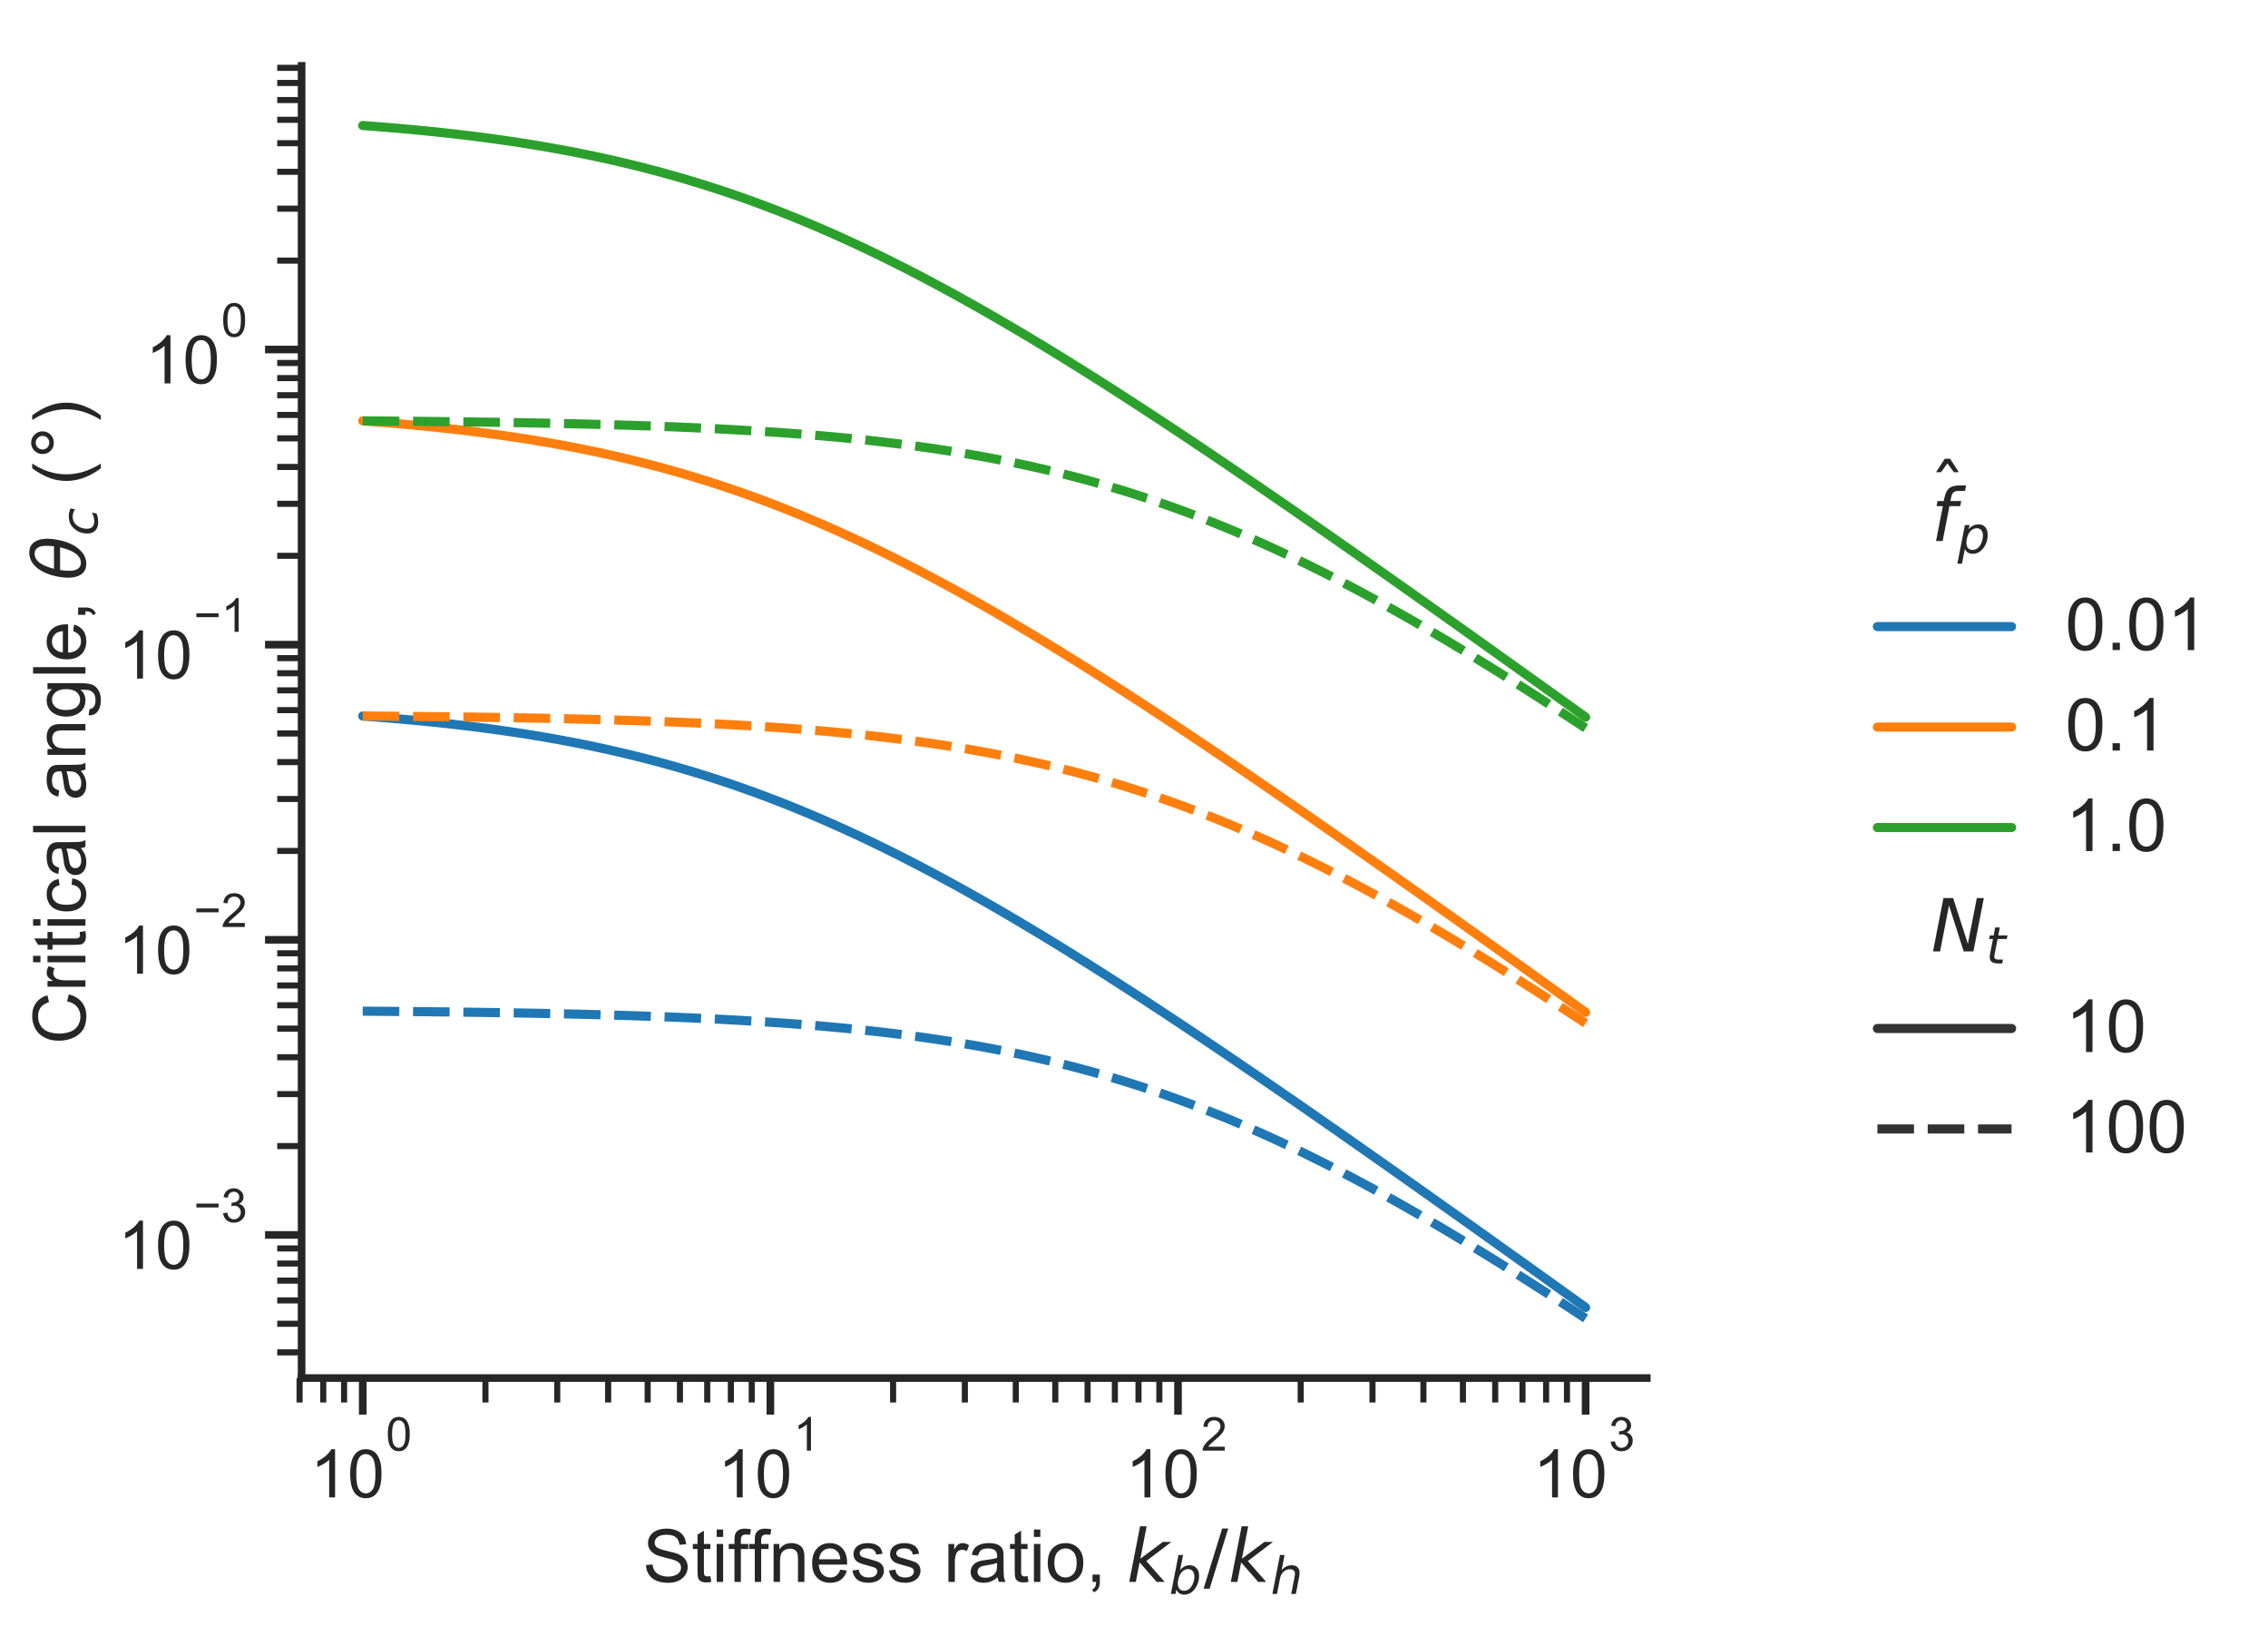 <?xml version="1.0" encoding="utf-8" standalone="no"?>
<!DOCTYPE svg PUBLIC "-//W3C//DTD SVG 1.1//EN"
  "http://www.w3.org/Graphics/SVG/1.1/DTD/svg11.dtd">
<!-- Created with matplotlib (https://matplotlib.org/) -->
<svg height="399.836pt" version="1.1" viewBox="0 0 557.893 399.836" width="557.893pt" xmlns="http://www.w3.org/2000/svg" xmlns:xlink="http://www.w3.org/1999/xlink">
 <defs>
  <style type="text/css">
*{stroke-linecap:butt;stroke-linejoin:round;}
  </style>
 </defs>
 <g id="figure_1">
  <g id="patch_1">
   <path d="M 0 399.836 
L 557.893 399.836 
L 557.893 0 
L 0 0 
z
" style="fill:none;"/>
  </g>
  <g id="axes_1">
   <g id="patch_2">
    <path d="M 74.19 338.921 
L 405.081 338.921 
L 405.081 16.2 
L 74.19 16.2 
z
" style="fill:none;"/>
   </g>
   <g id="matplotlib.axis_1">
    <g id="xtick_1">
     <g id="line2d_1">
      <defs>
       <path d="M 0 0 
L 0 9 
" id="m7f08474178" style="stroke:#262626;stroke-width:1.875;"/>
      </defs>
      <g>
       <use style="fill:#262626;stroke:#262626;stroke-width:1.875;" x="89.23" xlink:href="#m7f08474178" y="338.921"/>
      </g>
     </g>
     <g id="text_1">
      <!-- $\mathdefault{10^{0}}$ -->
      <defs>
       <path d="M 37.25 0 
L 28.469 0 
L 28.469 56 
Q 25.297 52.984 20.141 49.953 
Q 14.984 46.922 10.891 45.406 
L 10.891 53.906 
Q 18.266 57.375 23.781 62.297 
Q 29.297 67.234 31.594 71.875 
L 37.25 71.875 
z
" id="ArialMT-49"/>
       <path d="M 4.156 35.297 
Q 4.156 48 6.766 55.734 
Q 9.375 63.484 14.516 67.672 
Q 19.672 71.875 27.484 71.875 
Q 33.25 71.875 37.594 69.547 
Q 41.938 67.234 44.766 62.859 
Q 47.609 58.5 49.219 52.219 
Q 50.828 45.953 50.828 35.297 
Q 50.828 22.703 48.234 14.969 
Q 45.656 7.234 40.5 3 
Q 35.359 -1.219 27.484 -1.219 
Q 17.141 -1.219 11.234 6.203 
Q 4.156 15.141 4.156 35.297 
z
M 13.188 35.297 
Q 13.188 17.672 17.312 11.828 
Q 21.438 6 27.484 6 
Q 33.547 6 37.672 11.859 
Q 41.797 17.719 41.797 35.297 
Q 41.797 52.984 37.672 58.781 
Q 33.547 64.594 27.391 64.594 
Q 21.344 64.594 17.719 59.469 
Q 13.188 52.938 13.188 35.297 
z
" id="ArialMT-48"/>
      </defs>
      <g style="fill:#262626;" transform="translate(76.278 368.436)scale(0.165 -0.165)">
       <use transform="translate(0 0.994)" xlink:href="#ArialMT-49"/>
       <use transform="translate(55.615 0.994)" xlink:href="#ArialMT-48"/>
       <use transform="translate(112.973 70.688)scale(0.7)" xlink:href="#ArialMT-48"/>
      </g>
     </g>
    </g>
    <g id="xtick_2">
     <g id="line2d_2">
      <g>
       <use style="fill:#262626;stroke:#262626;stroke-width:1.875;" x="189.5" xlink:href="#m7f08474178" y="338.921"/>
      </g>
     </g>
     <g id="text_2">
      <!-- $\mathdefault{10^{1}}$ -->
      <g style="fill:#262626;" transform="translate(176.548 368.436)scale(0.165 -0.165)">
       <use transform="translate(0 0.994)" xlink:href="#ArialMT-49"/>
       <use transform="translate(55.615 0.994)" xlink:href="#ArialMT-48"/>
       <use transform="translate(112.973 70.688)scale(0.7)" xlink:href="#ArialMT-49"/>
      </g>
     </g>
    </g>
    <g id="xtick_3">
     <g id="line2d_3">
      <g>
       <use style="fill:#262626;stroke:#262626;stroke-width:1.875;" x="289.77" xlink:href="#m7f08474178" y="338.921"/>
      </g>
     </g>
     <g id="text_3">
      <!-- $\mathdefault{10^{2}}$ -->
      <defs>
       <path d="M 50.344 8.453 
L 50.344 0 
L 3.031 0 
Q 2.938 3.172 4.047 6.109 
Q 5.859 10.938 9.828 15.625 
Q 13.812 20.312 21.344 26.469 
Q 33.016 36.031 37.109 41.625 
Q 41.219 47.219 41.219 52.203 
Q 41.219 57.422 37.469 61 
Q 33.734 64.594 27.734 64.594 
Q 21.391 64.594 17.578 60.781 
Q 13.766 56.984 13.719 50.25 
L 4.688 51.172 
Q 5.609 61.281 11.656 66.578 
Q 17.719 71.875 27.938 71.875 
Q 38.234 71.875 44.234 66.156 
Q 50.25 60.453 50.25 52 
Q 50.25 47.703 48.484 43.547 
Q 46.734 39.406 42.656 34.812 
Q 38.578 30.219 29.109 22.219 
Q 21.188 15.578 18.938 13.203 
Q 16.703 10.844 15.234 8.453 
z
" id="ArialMT-50"/>
      </defs>
      <g style="fill:#262626;" transform="translate(276.818 368.436)scale(0.165 -0.165)">
       <use transform="translate(0 0.994)" xlink:href="#ArialMT-49"/>
       <use transform="translate(55.615 0.994)" xlink:href="#ArialMT-48"/>
       <use transform="translate(112.973 70.688)scale(0.7)" xlink:href="#ArialMT-50"/>
      </g>
     </g>
    </g>
    <g id="xtick_4">
     <g id="line2d_4">
      <g>
       <use style="fill:#262626;stroke:#262626;stroke-width:1.875;" x="390.04" xlink:href="#m7f08474178" y="338.921"/>
      </g>
     </g>
     <g id="text_4">
      <!-- $\mathdefault{10^{3}}$ -->
      <defs>
       <path d="M 4.203 18.891 
L 12.984 20.062 
Q 14.5 12.594 18.141 9.297 
Q 21.781 6 27 6 
Q 33.203 6 37.469 10.297 
Q 41.75 14.594 41.75 20.953 
Q 41.75 27 37.797 30.922 
Q 33.844 34.859 27.734 34.859 
Q 25.25 34.859 21.531 33.891 
L 22.516 41.609 
Q 23.391 41.5 23.922 41.5 
Q 29.547 41.5 34.031 44.422 
Q 38.531 47.359 38.531 53.469 
Q 38.531 58.297 35.25 61.469 
Q 31.984 64.656 26.812 64.656 
Q 21.688 64.656 18.266 61.422 
Q 14.844 58.203 13.875 51.766 
L 5.078 53.328 
Q 6.688 62.156 12.391 67.016 
Q 18.109 71.875 26.609 71.875 
Q 32.469 71.875 37.391 69.359 
Q 42.328 66.844 44.938 62.5 
Q 47.562 58.156 47.562 53.266 
Q 47.562 48.641 45.062 44.828 
Q 42.578 41.016 37.703 38.766 
Q 44.047 37.312 47.562 32.688 
Q 51.078 28.078 51.078 21.141 
Q 51.078 11.766 44.234 5.25 
Q 37.406 -1.266 26.953 -1.266 
Q 17.531 -1.266 11.297 4.344 
Q 5.078 9.969 4.203 18.891 
z
" id="ArialMT-51"/>
      </defs>
      <g style="fill:#262626;" transform="translate(377.088 368.436)scale(0.165 -0.165)">
       <use transform="translate(0 0.994)" xlink:href="#ArialMT-49"/>
       <use transform="translate(55.615 0.994)" xlink:href="#ArialMT-48"/>
       <use transform="translate(112.973 70.688)scale(0.7)" xlink:href="#ArialMT-51"/>
      </g>
     </g>
    </g>
    <g id="xtick_5">
     <g id="line2d_5">
      <defs>
       <path d="M 0 0 
L 0 6 
" id="md2b02032be" style="stroke:#262626;stroke-width:1.5;"/>
      </defs>
      <g>
       <use style="fill:#262626;stroke:#262626;stroke-width:1.5;" x="73.698" xlink:href="#md2b02032be" y="338.921"/>
      </g>
     </g>
    </g>
    <g id="xtick_6">
     <g id="line2d_6">
      <g>
       <use style="fill:#262626;stroke:#262626;stroke-width:1.5;" x="79.513" xlink:href="#md2b02032be" y="338.921"/>
      </g>
     </g>
    </g>
    <g id="xtick_7">
     <g id="line2d_7">
      <g>
       <use style="fill:#262626;stroke:#262626;stroke-width:1.5;" x="84.642" xlink:href="#md2b02032be" y="338.921"/>
      </g>
     </g>
    </g>
    <g id="xtick_8">
     <g id="line2d_8">
      <g>
       <use style="fill:#262626;stroke:#262626;stroke-width:1.5;" x="119.415" xlink:href="#md2b02032be" y="338.921"/>
      </g>
     </g>
    </g>
    <g id="xtick_9">
     <g id="line2d_9">
      <g>
       <use style="fill:#262626;stroke:#262626;stroke-width:1.5;" x="137.071" xlink:href="#md2b02032be" y="338.921"/>
      </g>
     </g>
    </g>
    <g id="xtick_10">
     <g id="line2d_10">
      <g>
       <use style="fill:#262626;stroke:#262626;stroke-width:1.5;" x="149.599" xlink:href="#md2b02032be" y="338.921"/>
      </g>
     </g>
    </g>
    <g id="xtick_11">
     <g id="line2d_11">
      <g>
       <use style="fill:#262626;stroke:#262626;stroke-width:1.5;" x="159.316" xlink:href="#md2b02032be" y="338.921"/>
      </g>
     </g>
    </g>
    <g id="xtick_12">
     <g id="line2d_12">
      <g>
       <use style="fill:#262626;stroke:#262626;stroke-width:1.5;" x="167.256" xlink:href="#md2b02032be" y="338.921"/>
      </g>
     </g>
    </g>
    <g id="xtick_13">
     <g id="line2d_13">
      <g>
       <use style="fill:#262626;stroke:#262626;stroke-width:1.5;" x="173.968" xlink:href="#md2b02032be" y="338.921"/>
      </g>
     </g>
    </g>
    <g id="xtick_14">
     <g id="line2d_14">
      <g>
       <use style="fill:#262626;stroke:#262626;stroke-width:1.5;" x="179.783" xlink:href="#md2b02032be" y="338.921"/>
      </g>
     </g>
    </g>
    <g id="xtick_15">
     <g id="line2d_15">
      <g>
       <use style="fill:#262626;stroke:#262626;stroke-width:1.5;" x="184.912" xlink:href="#md2b02032be" y="338.921"/>
      </g>
     </g>
    </g>
    <g id="xtick_16">
     <g id="line2d_16">
      <g>
       <use style="fill:#262626;stroke:#262626;stroke-width:1.5;" x="219.685" xlink:href="#md2b02032be" y="338.921"/>
      </g>
     </g>
    </g>
    <g id="xtick_17">
     <g id="line2d_17">
      <g>
       <use style="fill:#262626;stroke:#262626;stroke-width:1.5;" x="237.341" xlink:href="#md2b02032be" y="338.921"/>
      </g>
     </g>
    </g>
    <g id="xtick_18">
     <g id="line2d_18">
      <g>
       <use style="fill:#262626;stroke:#262626;stroke-width:1.5;" x="249.869" xlink:href="#md2b02032be" y="338.921"/>
      </g>
     </g>
    </g>
    <g id="xtick_19">
     <g id="line2d_19">
      <g>
       <use style="fill:#262626;stroke:#262626;stroke-width:1.5;" x="259.586" xlink:href="#md2b02032be" y="338.921"/>
      </g>
     </g>
    </g>
    <g id="xtick_20">
     <g id="line2d_20">
      <g>
       <use style="fill:#262626;stroke:#262626;stroke-width:1.5;" x="267.526" xlink:href="#md2b02032be" y="338.921"/>
      </g>
     </g>
    </g>
    <g id="xtick_21">
     <g id="line2d_21">
      <g>
       <use style="fill:#262626;stroke:#262626;stroke-width:1.5;" x="274.238" xlink:href="#md2b02032be" y="338.921"/>
      </g>
     </g>
    </g>
    <g id="xtick_22">
     <g id="line2d_22">
      <g>
       <use style="fill:#262626;stroke:#262626;stroke-width:1.5;" x="280.053" xlink:href="#md2b02032be" y="338.921"/>
      </g>
     </g>
    </g>
    <g id="xtick_23">
     <g id="line2d_23">
      <g>
       <use style="fill:#262626;stroke:#262626;stroke-width:1.5;" x="285.182" xlink:href="#md2b02032be" y="338.921"/>
      </g>
     </g>
    </g>
    <g id="xtick_24">
     <g id="line2d_24">
      <g>
       <use style="fill:#262626;stroke:#262626;stroke-width:1.5;" x="319.954" xlink:href="#md2b02032be" y="338.921"/>
      </g>
     </g>
    </g>
    <g id="xtick_25">
     <g id="line2d_25">
      <g>
       <use style="fill:#262626;stroke:#262626;stroke-width:1.5;" x="337.611" xlink:href="#md2b02032be" y="338.921"/>
      </g>
     </g>
    </g>
    <g id="xtick_26">
     <g id="line2d_26">
      <g>
       <use style="fill:#262626;stroke:#262626;stroke-width:1.5;" x="350.139" xlink:href="#md2b02032be" y="338.921"/>
      </g>
     </g>
    </g>
    <g id="xtick_27">
     <g id="line2d_27">
      <g>
       <use style="fill:#262626;stroke:#262626;stroke-width:1.5;" x="359.856" xlink:href="#md2b02032be" y="338.921"/>
      </g>
     </g>
    </g>
    <g id="xtick_28">
     <g id="line2d_28">
      <g>
       <use style="fill:#262626;stroke:#262626;stroke-width:1.5;" x="367.795" xlink:href="#md2b02032be" y="338.921"/>
      </g>
     </g>
    </g>
    <g id="xtick_29">
     <g id="line2d_29">
      <g>
       <use style="fill:#262626;stroke:#262626;stroke-width:1.5;" x="374.508" xlink:href="#md2b02032be" y="338.921"/>
      </g>
     </g>
    </g>
    <g id="xtick_30">
     <g id="line2d_30">
      <g>
       <use style="fill:#262626;stroke:#262626;stroke-width:1.5;" x="380.323" xlink:href="#md2b02032be" y="338.921"/>
      </g>
     </g>
    </g>
    <g id="xtick_31">
     <g id="line2d_31">
      <g>
       <use style="fill:#262626;stroke:#262626;stroke-width:1.5;" x="385.452" xlink:href="#md2b02032be" y="338.921"/>
      </g>
     </g>
    </g>
    <g id="text_5">
     <!-- Stiffness ratio, $k_b/k_h$ -->
     <defs>
      <path d="M 4.5 23 
L 13.422 23.781 
Q 14.062 18.406 16.375 14.969 
Q 18.703 11.531 23.578 9.406 
Q 28.469 7.281 34.578 7.281 
Q 39.984 7.281 44.141 8.891 
Q 48.297 10.5 50.312 13.297 
Q 52.344 16.109 52.344 19.438 
Q 52.344 22.797 50.391 25.312 
Q 48.438 27.828 43.953 29.547 
Q 41.062 30.672 31.203 33.031 
Q 21.344 35.406 17.391 37.5 
Q 12.25 40.188 9.734 44.156 
Q 7.234 48.141 7.234 53.078 
Q 7.234 58.5 10.297 63.203 
Q 13.375 67.922 19.281 70.359 
Q 25.203 72.797 32.422 72.797 
Q 40.375 72.797 46.453 70.234 
Q 52.547 67.672 55.812 62.688 
Q 59.078 57.719 59.328 51.422 
L 50.25 50.734 
Q 49.516 57.516 45.281 60.984 
Q 41.062 64.453 32.812 64.453 
Q 24.219 64.453 20.281 61.297 
Q 16.359 58.156 16.359 53.719 
Q 16.359 49.859 19.141 47.359 
Q 21.875 44.875 33.422 42.266 
Q 44.969 39.656 49.266 37.703 
Q 55.516 34.812 58.484 30.391 
Q 61.469 25.984 61.469 20.219 
Q 61.469 14.5 58.203 9.438 
Q 54.938 4.391 48.797 1.578 
Q 42.672 -1.219 35.016 -1.219 
Q 25.297 -1.219 18.719 1.609 
Q 12.156 4.438 8.422 10.125 
Q 4.688 15.828 4.5 23 
z
" id="ArialMT-83"/>
      <path d="M 25.781 7.859 
L 27.047 0.094 
Q 23.344 -0.688 20.406 -0.688 
Q 15.625 -0.688 12.984 0.828 
Q 10.359 2.344 9.281 4.812 
Q 8.203 7.281 8.203 15.188 
L 8.203 45.016 
L 1.766 45.016 
L 1.766 51.859 
L 8.203 51.859 
L 8.203 64.703 
L 16.938 69.969 
L 16.938 51.859 
L 25.781 51.859 
L 25.781 45.016 
L 16.938 45.016 
L 16.938 14.703 
Q 16.938 10.938 17.406 9.859 
Q 17.875 8.797 18.922 8.156 
Q 19.969 7.516 21.922 7.516 
Q 23.391 7.516 25.781 7.859 
z
" id="ArialMT-116"/>
      <path d="M 6.641 61.469 
L 6.641 71.578 
L 15.438 71.578 
L 15.438 61.469 
z
M 6.641 0 
L 6.641 51.859 
L 15.438 51.859 
L 15.438 0 
z
" id="ArialMT-105"/>
      <path d="M 8.688 0 
L 8.688 45.016 
L 0.922 45.016 
L 0.922 51.859 
L 8.688 51.859 
L 8.688 57.375 
Q 8.688 62.594 9.625 65.141 
Q 10.891 68.562 14.078 70.672 
Q 17.281 72.797 23.047 72.797 
Q 26.766 72.797 31.25 71.922 
L 29.938 64.266 
Q 27.203 64.75 24.75 64.75 
Q 20.75 64.75 19.094 63.031 
Q 17.438 61.328 17.438 56.641 
L 17.438 51.859 
L 27.547 51.859 
L 27.547 45.016 
L 17.438 45.016 
L 17.438 0 
z
" id="ArialMT-102"/>
      <path d="M 6.594 0 
L 6.594 51.859 
L 14.5 51.859 
L 14.5 44.484 
Q 20.219 53.031 31 53.031 
Q 35.688 53.031 39.625 51.344 
Q 43.562 49.656 45.516 46.922 
Q 47.469 44.188 48.25 40.438 
Q 48.734 37.984 48.734 31.891 
L 48.734 0 
L 39.938 0 
L 39.938 31.547 
Q 39.938 36.922 38.906 39.578 
Q 37.891 42.234 35.281 43.812 
Q 32.672 45.406 29.156 45.406 
Q 23.531 45.406 19.453 41.844 
Q 15.375 38.281 15.375 28.328 
L 15.375 0 
z
" id="ArialMT-110"/>
      <path d="M 42.094 16.703 
L 51.172 15.578 
Q 49.031 7.625 43.219 3.219 
Q 37.406 -1.172 28.375 -1.172 
Q 17 -1.172 10.328 5.828 
Q 3.656 12.844 3.656 25.484 
Q 3.656 38.578 10.391 45.797 
Q 17.141 53.031 27.875 53.031 
Q 38.281 53.031 44.875 45.953 
Q 51.469 38.875 51.469 26.031 
Q 51.469 25.25 51.422 23.688 
L 12.75 23.688 
Q 13.234 15.141 17.578 10.594 
Q 21.922 6.062 28.422 6.062 
Q 33.25 6.062 36.672 8.594 
Q 40.094 11.141 42.094 16.703 
z
M 13.234 30.906 
L 42.188 30.906 
Q 41.609 37.453 38.875 40.719 
Q 34.672 45.797 27.984 45.797 
Q 21.922 45.797 17.797 41.75 
Q 13.672 37.703 13.234 30.906 
z
" id="ArialMT-101"/>
      <path d="M 3.078 15.484 
L 11.766 16.844 
Q 12.5 11.625 15.844 8.844 
Q 19.188 6.062 25.203 6.062 
Q 31.25 6.062 34.172 8.516 
Q 37.109 10.984 37.109 14.312 
Q 37.109 17.281 34.516 19 
Q 32.719 20.172 25.531 21.969 
Q 15.875 24.422 12.141 26.203 
Q 8.406 27.984 6.469 31.125 
Q 4.547 34.281 4.547 38.094 
Q 4.547 41.547 6.125 44.5 
Q 7.719 47.469 10.453 49.422 
Q 12.5 50.922 16.031 51.969 
Q 19.578 53.031 23.641 53.031 
Q 29.734 53.031 34.344 51.266 
Q 38.969 49.516 41.156 46.5 
Q 43.359 43.5 44.188 38.484 
L 35.594 37.312 
Q 35.016 41.312 32.203 43.547 
Q 29.391 45.797 24.266 45.797 
Q 18.219 45.797 15.625 43.797 
Q 13.031 41.797 13.031 39.109 
Q 13.031 37.406 14.109 36.031 
Q 15.188 34.625 17.484 33.688 
Q 18.797 33.203 25.25 31.453 
Q 34.578 28.953 38.25 27.359 
Q 41.938 25.781 44.031 22.75 
Q 46.141 19.734 46.141 15.234 
Q 46.141 10.844 43.578 6.953 
Q 41.016 3.078 36.172 0.953 
Q 31.344 -1.172 25.25 -1.172 
Q 15.141 -1.172 9.844 3.031 
Q 4.547 7.234 3.078 15.484 
z
" id="ArialMT-115"/>
      <path id="ArialMT-32"/>
      <path d="M 6.5 0 
L 6.5 51.859 
L 14.406 51.859 
L 14.406 44 
Q 17.438 49.516 20 51.266 
Q 22.562 53.031 25.641 53.031 
Q 30.078 53.031 34.672 50.203 
L 31.641 42.047 
Q 28.422 43.953 25.203 43.953 
Q 22.312 43.953 20.016 42.219 
Q 17.719 40.484 16.75 37.406 
Q 15.281 32.719 15.281 27.156 
L 15.281 0 
z
" id="ArialMT-114"/>
      <path d="M 40.438 6.391 
Q 35.547 2.25 31.031 0.531 
Q 26.516 -1.172 21.344 -1.172 
Q 12.797 -1.172 8.203 3 
Q 3.609 7.172 3.609 13.672 
Q 3.609 17.484 5.344 20.625 
Q 7.078 23.781 9.891 25.688 
Q 12.703 27.594 16.219 28.562 
Q 18.797 29.25 24.031 29.891 
Q 34.672 31.156 39.703 32.906 
Q 39.75 34.719 39.75 35.203 
Q 39.75 40.578 37.25 42.781 
Q 33.891 45.75 27.25 45.75 
Q 21.047 45.75 18.094 43.578 
Q 15.141 41.406 13.719 35.891 
L 5.125 37.062 
Q 6.297 42.578 8.984 45.969 
Q 11.672 49.359 16.75 51.188 
Q 21.828 53.031 28.516 53.031 
Q 35.156 53.031 39.297 51.469 
Q 43.453 49.906 45.406 47.531 
Q 47.359 45.172 48.141 41.547 
Q 48.578 39.312 48.578 33.453 
L 48.578 21.734 
Q 48.578 9.469 49.141 6.219 
Q 49.703 2.984 51.375 0 
L 42.188 0 
Q 40.828 2.734 40.438 6.391 
z
M 39.703 26.031 
Q 34.906 24.078 25.344 22.703 
Q 19.922 21.922 17.672 20.938 
Q 15.438 19.969 14.203 18.094 
Q 12.984 16.219 12.984 13.922 
Q 12.984 10.406 15.641 8.062 
Q 18.312 5.719 23.438 5.719 
Q 28.516 5.719 32.469 7.938 
Q 36.422 10.156 38.281 14.016 
Q 39.703 17 39.703 22.797 
z
" id="ArialMT-97"/>
      <path d="M 3.328 25.922 
Q 3.328 40.328 11.328 47.266 
Q 18.016 53.031 27.641 53.031 
Q 38.328 53.031 45.109 46.016 
Q 51.906 39.016 51.906 26.656 
Q 51.906 16.656 48.906 10.906 
Q 45.906 5.172 40.156 2 
Q 34.422 -1.172 27.641 -1.172 
Q 16.75 -1.172 10.031 5.812 
Q 3.328 12.797 3.328 25.922 
z
M 12.359 25.922 
Q 12.359 15.969 16.703 11.016 
Q 21.047 6.062 27.641 6.062 
Q 34.188 6.062 38.531 11.031 
Q 42.875 16.016 42.875 26.219 
Q 42.875 35.844 38.5 40.797 
Q 34.125 45.75 27.641 45.75 
Q 21.047 45.75 16.703 40.812 
Q 12.359 35.891 12.359 25.922 
z
" id="ArialMT-111"/>
      <path d="M 8.891 0 
L 8.891 10.016 
L 18.891 10.016 
L 18.891 0 
Q 18.891 -5.516 16.938 -8.906 
Q 14.984 -12.312 10.75 -14.156 
L 8.297 -10.406 
Q 11.078 -9.188 12.391 -6.812 
Q 13.719 -4.438 13.875 0 
z
" id="ArialMT-44"/>
      <path d="M 18.312 75.984 
L 27.297 75.984 
L 18.703 31.688 
L 49.516 54.688 
L 61.188 54.688 
L 26.812 28.516 
L 51.906 0 
L 41.016 0 
L 17.672 26.703 
L 12.5 0 
L 3.516 0 
z
" id="DejaVuSans-Oblique-107"/>
      <path d="M 49.516 33.406 
Q 49.516 40.484 46.266 44.484 
Q 43.016 48.484 37.312 48.484 
Q 33.156 48.484 29.516 46.453 
Q 25.875 44.438 23.188 40.578 
Q 20.359 36.531 18.719 31.172 
Q 17.094 25.828 17.094 20.516 
Q 17.094 13.766 20.281 9.938 
Q 23.484 6.109 29.109 6.109 
Q 33.344 6.109 36.953 8.078 
Q 40.578 10.062 43.312 13.922 
Q 46.094 17.922 47.797 23.234 
Q 49.516 28.562 49.516 33.406 
z
M 21.578 46.391 
Q 24.906 50.875 29.906 53.438 
Q 34.906 56 40.375 56 
Q 48.781 56 53.734 50.328 
Q 58.688 44.672 58.688 35.016 
Q 58.688 27.094 55.781 19.672 
Q 52.875 12.25 47.516 6.5 
Q 44 2.688 39.406 0.625 
Q 34.812 -1.422 29.781 -1.422 
Q 24.469 -1.422 20.562 1.016 
Q 16.656 3.469 14.203 8.297 
L 12.594 0 
L 3.609 0 
L 18.406 75.984 
L 27.391 75.984 
z
" id="DejaVuSans-Oblique-98"/>
      <path d="M 25.391 72.906 
L 33.688 72.906 
L 8.297 -9.281 
L 0 -9.281 
z
" id="DejaVuSans-47"/>
      <path d="M 55.719 33.016 
L 49.312 0 
L 40.281 0 
L 46.688 32.672 
Q 47.125 34.969 47.359 36.719 
Q 47.609 38.484 47.609 39.5 
Q 47.609 43.609 45.016 45.891 
Q 42.438 48.188 37.797 48.188 
Q 30.562 48.188 25.266 43.297 
Q 19.969 38.422 18.406 30.328 
L 12.5 0 
L 3.516 0 
L 18.312 75.984 
L 27.297 75.984 
L 21.484 46.094 
Q 24.906 50.688 30.219 53.344 
Q 35.547 56 41.406 56 
Q 48.641 56 52.609 52.094 
Q 56.594 48.188 56.594 41.109 
Q 56.594 39.359 56.375 37.359 
Q 56.156 35.359 55.719 33.016 
z
" id="DejaVuSans-Oblique-104"/>
     </defs>
     <g style="fill:#262626;" transform="translate(158.095 389.058)scale(0.18 -0.18)">
      <use transform="translate(0 0.016)" xlink:href="#ArialMT-83"/>
      <use transform="translate(66.699 0.016)" xlink:href="#ArialMT-116"/>
      <use transform="translate(94.482 0.016)" xlink:href="#ArialMT-105"/>
      <use transform="translate(116.699 0.016)" xlink:href="#ArialMT-102"/>
      <use transform="translate(144.482 0.016)" xlink:href="#ArialMT-102"/>
      <use transform="translate(172.266 0.016)" xlink:href="#ArialMT-110"/>
      <use transform="translate(227.881 0.016)" xlink:href="#ArialMT-101"/>
      <use transform="translate(283.496 0.016)" xlink:href="#ArialMT-115"/>
      <use transform="translate(333.496 0.016)" xlink:href="#ArialMT-115"/>
      <use transform="translate(383.496 0.016)" xlink:href="#ArialMT-32"/>
      <use transform="translate(411.279 0.016)" xlink:href="#ArialMT-114"/>
      <use transform="translate(444.58 0.016)" xlink:href="#ArialMT-97"/>
      <use transform="translate(500.195 0.016)" xlink:href="#ArialMT-116"/>
      <use transform="translate(527.979 0.016)" xlink:href="#ArialMT-105"/>
      <use transform="translate(550.195 0.016)" xlink:href="#ArialMT-111"/>
      <use transform="translate(605.811 0.016)" xlink:href="#ArialMT-44"/>
      <use transform="translate(633.594 0.016)" xlink:href="#ArialMT-32"/>
      <use transform="translate(661.377 0.016)" xlink:href="#DejaVuSans-Oblique-107"/>
      <use transform="translate(719.287 -16.391)scale(0.7)" xlink:href="#DejaVuSans-Oblique-98"/>
      <use transform="translate(766.455 0.016)" xlink:href="#DejaVuSans-47"/>
      <use transform="translate(800.146 0.016)" xlink:href="#DejaVuSans-Oblique-107"/>
      <use transform="translate(858.057 -16.391)scale(0.7)" xlink:href="#DejaVuSans-Oblique-104"/>
     </g>
    </g>
   </g>
   <g id="matplotlib.axis_2">
    <g id="ytick_1">
     <g id="line2d_32">
      <defs>
       <path d="M 0 0 
L -9 0 
" id="m9981c3f46a" style="stroke:#262626;stroke-width:1.875;"/>
      </defs>
      <g>
       <use style="fill:#262626;stroke:#262626;stroke-width:1.875;" x="74.19" xlink:href="#m9981c3f46a" y="303.718"/>
      </g>
     </g>
     <g id="text_6">
      <!-- $\mathdefault{10^{-3}}$ -->
      <defs>
       <path d="M 52.828 31.203 
L 5.562 31.203 
L 5.562 39.406 
L 52.828 39.406 
z
" id="ArialMT-8722"/>
      </defs>
      <g style="fill:#262626;" transform="translate(29.02 312.226)scale(0.165 -0.165)">
       <use transform="translate(0 0.994)" xlink:href="#ArialMT-49"/>
       <use transform="translate(55.615 0.994)" xlink:href="#ArialMT-48"/>
       <use transform="translate(112.973 70.688)scale(0.7)" xlink:href="#ArialMT-8722"/>
       <use transform="translate(153.852 70.688)scale(0.7)" xlink:href="#ArialMT-51"/>
      </g>
     </g>
    </g>
    <g id="ytick_2">
     <g id="line2d_33">
      <g>
       <use style="fill:#262626;stroke:#262626;stroke-width:1.875;" x="74.19" xlink:href="#m9981c3f46a" y="231.13"/>
      </g>
     </g>
     <g id="text_7">
      <!-- $\mathdefault{10^{-2}}$ -->
      <g style="fill:#262626;" transform="translate(29.02 239.637)scale(0.165 -0.165)">
       <use transform="translate(0 0.994)" xlink:href="#ArialMT-49"/>
       <use transform="translate(55.615 0.994)" xlink:href="#ArialMT-48"/>
       <use transform="translate(112.973 70.688)scale(0.7)" xlink:href="#ArialMT-8722"/>
       <use transform="translate(153.852 70.688)scale(0.7)" xlink:href="#ArialMT-50"/>
      </g>
     </g>
    </g>
    <g id="ytick_3">
     <g id="line2d_34">
      <g>
       <use style="fill:#262626;stroke:#262626;stroke-width:1.875;" x="74.19" xlink:href="#m9981c3f46a" y="158.541"/>
      </g>
     </g>
     <g id="text_8">
      <!-- $\mathdefault{10^{-1}}$ -->
      <g style="fill:#262626;" transform="translate(29.02 167.049)scale(0.165 -0.165)">
       <use transform="translate(0 0.994)" xlink:href="#ArialMT-49"/>
       <use transform="translate(55.615 0.994)" xlink:href="#ArialMT-48"/>
       <use transform="translate(112.973 70.688)scale(0.7)" xlink:href="#ArialMT-8722"/>
       <use transform="translate(153.852 70.688)scale(0.7)" xlink:href="#ArialMT-49"/>
      </g>
     </g>
    </g>
    <g id="ytick_4">
     <g id="line2d_35">
      <g>
       <use style="fill:#262626;stroke:#262626;stroke-width:1.875;" x="74.19" xlink:href="#m9981c3f46a" y="85.953"/>
      </g>
     </g>
     <g id="text_9">
      <!-- $\mathdefault{10^{0}}$ -->
      <g style="fill:#262626;" transform="translate(35.785 94.461)scale(0.165 -0.165)">
       <use transform="translate(0 0.994)" xlink:href="#ArialMT-49"/>
       <use transform="translate(55.615 0.994)" xlink:href="#ArialMT-48"/>
       <use transform="translate(112.973 70.688)scale(0.7)" xlink:href="#ArialMT-48"/>
      </g>
     </g>
    </g>
    <g id="ytick_5">
     <g id="line2d_36">
      <defs>
       <path d="M 0 0 
L -6 0 
" id="mfb8af177ee" style="stroke:#262626;stroke-width:1.5;"/>
      </defs>
      <g>
       <use style="fill:#262626;stroke:#262626;stroke-width:1.5;" x="74.19" xlink:href="#mfb8af177ee" y="332.604"/>
      </g>
     </g>
    </g>
    <g id="ytick_6">
     <g id="line2d_37">
      <g>
       <use style="fill:#262626;stroke:#262626;stroke-width:1.5;" x="74.19" xlink:href="#mfb8af177ee" y="325.569"/>
      </g>
     </g>
    </g>
    <g id="ytick_7">
     <g id="line2d_38">
      <g>
       <use style="fill:#262626;stroke:#262626;stroke-width:1.5;" x="74.19" xlink:href="#mfb8af177ee" y="319.822"/>
      </g>
     </g>
    </g>
    <g id="ytick_8">
     <g id="line2d_39">
      <g>
       <use style="fill:#262626;stroke:#262626;stroke-width:1.5;" x="74.19" xlink:href="#mfb8af177ee" y="314.962"/>
      </g>
     </g>
    </g>
    <g id="ytick_9">
     <g id="line2d_40">
      <g>
       <use style="fill:#262626;stroke:#262626;stroke-width:1.5;" x="74.19" xlink:href="#mfb8af177ee" y="310.753"/>
      </g>
     </g>
    </g>
    <g id="ytick_10">
     <g id="line2d_41">
      <g>
       <use style="fill:#262626;stroke:#262626;stroke-width:1.5;" x="74.19" xlink:href="#mfb8af177ee" y="307.039"/>
      </g>
     </g>
    </g>
    <g id="ytick_11">
     <g id="line2d_42">
      <g>
       <use style="fill:#262626;stroke:#262626;stroke-width:1.5;" x="74.19" xlink:href="#mfb8af177ee" y="281.867"/>
      </g>
     </g>
    </g>
    <g id="ytick_12">
     <g id="line2d_43">
      <g>
       <use style="fill:#262626;stroke:#262626;stroke-width:1.5;" x="74.19" xlink:href="#mfb8af177ee" y="269.084"/>
      </g>
     </g>
    </g>
    <g id="ytick_13">
     <g id="line2d_44">
      <g>
       <use style="fill:#262626;stroke:#262626;stroke-width:1.5;" x="74.19" xlink:href="#mfb8af177ee" y="260.015"/>
      </g>
     </g>
    </g>
    <g id="ytick_14">
     <g id="line2d_45">
      <g>
       <use style="fill:#262626;stroke:#262626;stroke-width:1.5;" x="74.19" xlink:href="#mfb8af177ee" y="252.981"/>
      </g>
     </g>
    </g>
    <g id="ytick_15">
     <g id="line2d_46">
      <g>
       <use style="fill:#262626;stroke:#262626;stroke-width:1.5;" x="74.19" xlink:href="#mfb8af177ee" y="247.233"/>
      </g>
     </g>
    </g>
    <g id="ytick_16">
     <g id="line2d_47">
      <g>
       <use style="fill:#262626;stroke:#262626;stroke-width:1.5;" x="74.19" xlink:href="#mfb8af177ee" y="242.374"/>
      </g>
     </g>
    </g>
    <g id="ytick_17">
     <g id="line2d_48">
      <g>
       <use style="fill:#262626;stroke:#262626;stroke-width:1.5;" x="74.19" xlink:href="#mfb8af177ee" y="238.164"/>
      </g>
     </g>
    </g>
    <g id="ytick_18">
     <g id="line2d_49">
      <g>
       <use style="fill:#262626;stroke:#262626;stroke-width:1.5;" x="74.19" xlink:href="#mfb8af177ee" y="234.451"/>
      </g>
     </g>
    </g>
    <g id="ytick_19">
     <g id="line2d_50">
      <g>
       <use style="fill:#262626;stroke:#262626;stroke-width:1.5;" x="74.19" xlink:href="#mfb8af177ee" y="209.278"/>
      </g>
     </g>
    </g>
    <g id="ytick_20">
     <g id="line2d_51">
      <g>
       <use style="fill:#262626;stroke:#262626;stroke-width:1.5;" x="74.19" xlink:href="#mfb8af177ee" y="196.496"/>
      </g>
     </g>
    </g>
    <g id="ytick_21">
     <g id="line2d_52">
      <g>
       <use style="fill:#262626;stroke:#262626;stroke-width:1.5;" x="74.19" xlink:href="#mfb8af177ee" y="187.427"/>
      </g>
     </g>
    </g>
    <g id="ytick_22">
     <g id="line2d_53">
      <g>
       <use style="fill:#262626;stroke:#262626;stroke-width:1.5;" x="74.19" xlink:href="#mfb8af177ee" y="180.392"/>
      </g>
     </g>
    </g>
    <g id="ytick_23">
     <g id="line2d_54">
      <g>
       <use style="fill:#262626;stroke:#262626;stroke-width:1.5;" x="74.19" xlink:href="#mfb8af177ee" y="174.645"/>
      </g>
     </g>
    </g>
    <g id="ytick_24">
     <g id="line2d_55">
      <g>
       <use style="fill:#262626;stroke:#262626;stroke-width:1.5;" x="74.19" xlink:href="#mfb8af177ee" y="169.785"/>
      </g>
     </g>
    </g>
    <g id="ytick_25">
     <g id="line2d_56">
      <g>
       <use style="fill:#262626;stroke:#262626;stroke-width:1.5;" x="74.19" xlink:href="#mfb8af177ee" y="165.576"/>
      </g>
     </g>
    </g>
    <g id="ytick_26">
     <g id="line2d_57">
      <g>
       <use style="fill:#262626;stroke:#262626;stroke-width:1.5;" x="74.19" xlink:href="#mfb8af177ee" y="161.863"/>
      </g>
     </g>
    </g>
    <g id="ytick_27">
     <g id="line2d_58">
      <g>
       <use style="fill:#262626;stroke:#262626;stroke-width:1.5;" x="74.19" xlink:href="#mfb8af177ee" y="136.69"/>
      </g>
     </g>
    </g>
    <g id="ytick_28">
     <g id="line2d_59">
      <g>
       <use style="fill:#262626;stroke:#262626;stroke-width:1.5;" x="74.19" xlink:href="#mfb8af177ee" y="123.908"/>
      </g>
     </g>
    </g>
    <g id="ytick_29">
     <g id="line2d_60">
      <g>
       <use style="fill:#262626;stroke:#262626;stroke-width:1.5;" x="74.19" xlink:href="#mfb8af177ee" y="114.839"/>
      </g>
     </g>
    </g>
    <g id="ytick_30">
     <g id="line2d_61">
      <g>
       <use style="fill:#262626;stroke:#262626;stroke-width:1.5;" x="74.19" xlink:href="#mfb8af177ee" y="107.804"/>
      </g>
     </g>
    </g>
    <g id="ytick_31">
     <g id="line2d_62">
      <g>
       <use style="fill:#262626;stroke:#262626;stroke-width:1.5;" x="74.19" xlink:href="#mfb8af177ee" y="102.056"/>
      </g>
     </g>
    </g>
    <g id="ytick_32">
     <g id="line2d_63">
      <g>
       <use style="fill:#262626;stroke:#262626;stroke-width:1.5;" x="74.19" xlink:href="#mfb8af177ee" y="97.197"/>
      </g>
     </g>
    </g>
    <g id="ytick_33">
     <g id="line2d_64">
      <g>
       <use style="fill:#262626;stroke:#262626;stroke-width:1.5;" x="74.19" xlink:href="#mfb8af177ee" y="92.987"/>
      </g>
     </g>
    </g>
    <g id="ytick_34">
     <g id="line2d_65">
      <g>
       <use style="fill:#262626;stroke:#262626;stroke-width:1.5;" x="74.19" xlink:href="#mfb8af177ee" y="89.274"/>
      </g>
     </g>
    </g>
    <g id="ytick_35">
     <g id="line2d_66">
      <g>
       <use style="fill:#262626;stroke:#262626;stroke-width:1.5;" x="74.19" xlink:href="#mfb8af177ee" y="64.101"/>
      </g>
     </g>
    </g>
    <g id="ytick_36">
     <g id="line2d_67">
      <g>
       <use style="fill:#262626;stroke:#262626;stroke-width:1.5;" x="74.19" xlink:href="#mfb8af177ee" y="51.319"/>
      </g>
     </g>
    </g>
    <g id="ytick_37">
     <g id="line2d_68">
      <g>
       <use style="fill:#262626;stroke:#262626;stroke-width:1.5;" x="74.19" xlink:href="#mfb8af177ee" y="42.25"/>
      </g>
     </g>
    </g>
    <g id="ytick_38">
     <g id="line2d_69">
      <g>
       <use style="fill:#262626;stroke:#262626;stroke-width:1.5;" x="74.19" xlink:href="#mfb8af177ee" y="35.216"/>
      </g>
     </g>
    </g>
    <g id="ytick_39">
     <g id="line2d_70">
      <g>
       <use style="fill:#262626;stroke:#262626;stroke-width:1.5;" x="74.19" xlink:href="#mfb8af177ee" y="29.468"/>
      </g>
     </g>
    </g>
    <g id="ytick_40">
     <g id="line2d_71">
      <g>
       <use style="fill:#262626;stroke:#262626;stroke-width:1.5;" x="74.19" xlink:href="#mfb8af177ee" y="24.608"/>
      </g>
     </g>
    </g>
    <g id="ytick_41">
     <g id="line2d_72">
      <g>
       <use style="fill:#262626;stroke:#262626;stroke-width:1.5;" x="74.19" xlink:href="#mfb8af177ee" y="20.399"/>
      </g>
     </g>
    </g>
    <g id="ytick_42">
     <g id="line2d_73">
      <g>
       <use style="fill:#262626;stroke:#262626;stroke-width:1.5;" x="74.19" xlink:href="#mfb8af177ee" y="16.686"/>
      </g>
     </g>
    </g>
    <g id="text_10">
     <!-- Critical angle, $\theta_c$ ($\degree$) -->
     <defs>
      <path d="M 58.797 25.094 
L 68.266 22.703 
Q 65.281 11.031 57.547 4.906 
Q 49.812 -1.219 38.625 -1.219 
Q 27.047 -1.219 19.797 3.484 
Q 12.547 8.203 8.766 17.141 
Q 4.984 26.078 4.984 36.328 
Q 4.984 47.516 9.25 55.828 
Q 13.531 64.156 21.406 68.469 
Q 29.297 72.797 38.766 72.797 
Q 49.516 72.797 56.828 67.328 
Q 64.156 61.859 67.047 51.953 
L 57.719 49.75 
Q 55.219 57.562 50.484 61.125 
Q 45.75 64.703 38.578 64.703 
Q 30.328 64.703 24.781 60.734 
Q 19.234 56.781 16.984 50.109 
Q 14.75 43.453 14.75 36.375 
Q 14.75 27.25 17.406 20.438 
Q 20.062 13.625 25.672 10.25 
Q 31.297 6.891 37.844 6.891 
Q 45.797 6.891 51.312 11.469 
Q 56.844 16.062 58.797 25.094 
z
" id="ArialMT-67"/>
      <path d="M 40.438 19 
L 49.078 17.875 
Q 47.656 8.938 41.812 3.875 
Q 35.984 -1.172 27.484 -1.172 
Q 16.844 -1.172 10.375 5.781 
Q 3.906 12.75 3.906 25.734 
Q 3.906 34.125 6.688 40.422 
Q 9.469 46.734 15.156 49.875 
Q 20.844 53.031 27.547 53.031 
Q 35.984 53.031 41.359 48.75 
Q 46.734 44.484 48.25 36.625 
L 39.703 35.297 
Q 38.484 40.531 35.375 43.156 
Q 32.281 45.797 27.875 45.797 
Q 21.234 45.797 17.078 41.031 
Q 12.938 36.281 12.938 25.984 
Q 12.938 15.531 16.938 10.797 
Q 20.953 6.062 27.391 6.062 
Q 32.562 6.062 36.031 9.234 
Q 39.5 12.406 40.438 19 
z
" id="ArialMT-99"/>
      <path d="M 6.391 0 
L 6.391 71.578 
L 15.188 71.578 
L 15.188 0 
z
" id="ArialMT-108"/>
      <path d="M 4.984 -4.297 
L 13.531 -5.562 
Q 14.062 -9.516 16.5 -11.328 
Q 19.781 -13.766 25.438 -13.766 
Q 31.547 -13.766 34.859 -11.328 
Q 38.188 -8.891 39.359 -4.5 
Q 40.047 -1.812 39.984 6.781 
Q 34.234 0 25.641 0 
Q 14.938 0 9.078 7.719 
Q 3.219 15.438 3.219 26.219 
Q 3.219 33.641 5.906 39.906 
Q 8.594 46.188 13.688 49.609 
Q 18.797 53.031 25.688 53.031 
Q 34.859 53.031 40.828 45.609 
L 40.828 51.859 
L 48.922 51.859 
L 48.922 7.031 
Q 48.922 -5.078 46.453 -10.125 
Q 44 -15.188 38.641 -18.109 
Q 33.297 -21.047 25.484 -21.047 
Q 16.219 -21.047 10.5 -16.875 
Q 4.781 -12.703 4.984 -4.297 
z
M 12.25 26.859 
Q 12.25 16.656 16.297 11.969 
Q 20.359 7.281 26.469 7.281 
Q 32.516 7.281 36.609 11.938 
Q 40.719 16.609 40.719 26.562 
Q 40.719 36.078 36.5 40.906 
Q 32.281 45.75 26.312 45.75 
Q 20.453 45.75 16.344 40.984 
Q 12.25 36.234 12.25 26.859 
z
" id="ArialMT-103"/>
      <path d="M 45.516 34.672 
L 14.453 34.672 
Q 12.359 20.062 14.5 13.875 
Q 17.188 6.25 24.469 6.25 
Q 31.781 6.25 37.359 13.922 
Q 42.234 20.656 45.516 34.672 
z
M 47.016 42.969 
Q 48.344 56.844 46.625 61.719 
Q 43.953 69.438 36.766 69.438 
Q 29.297 69.438 23.828 61.812 
Q 19.531 55.672 16.156 42.969 
z
M 38.188 76.766 
Q 49.906 76.766 54.594 66.406 
Q 59.281 56.109 55.719 37.844 
Q 52.203 19.625 43.453 9.281 
Q 34.766 -1.125 23.047 -1.125 
Q 11.281 -1.125 6.641 9.281 
Q 2 19.625 5.516 37.844 
Q 9.078 56.109 17.719 66.406 
Q 26.422 76.766 38.188 76.766 
z
" id="DejaVuSans-Oblique-952"/>
      <path d="M 53.609 52.594 
L 51.812 43.703 
Q 48.578 46.047 44.938 47.219 
Q 41.312 48.391 37.406 48.391 
Q 33.109 48.391 29.219 46.875 
Q 25.344 45.359 22.703 42.578 
Q 18.5 38.328 16.203 32.609 
Q 13.922 26.906 13.922 20.797 
Q 13.922 13.422 17.609 9.812 
Q 21.297 6.203 28.812 6.203 
Q 32.516 6.203 36.688 7.328 
Q 40.875 8.453 45.406 10.688 
L 43.703 1.812 
Q 39.797 0.203 35.672 -0.609 
Q 31.547 -1.422 27.203 -1.422 
Q 16.312 -1.422 10.453 4.016 
Q 4.594 9.469 4.594 19.578 
Q 4.594 28.078 7.641 35.234 
Q 10.688 42.391 16.703 48.094 
Q 20.797 52 26.312 54 
Q 31.844 56 38.375 56 
Q 42.188 56 45.938 55.141 
Q 49.703 54.297 53.609 52.594 
z
" id="DejaVuSans-Oblique-99"/>
      <path d="M 23.391 -21.047 
Q 16.109 -11.859 11.078 0.438 
Q 6.062 12.75 6.062 25.922 
Q 6.062 37.547 9.812 48.188 
Q 14.203 60.547 23.391 72.797 
L 29.688 72.797 
Q 23.781 62.641 21.875 58.297 
Q 18.891 51.562 17.188 44.234 
Q 15.094 35.109 15.094 25.875 
Q 15.094 2.391 29.688 -21.047 
z
" id="ArialMT-40"/>
      <path d="M 25 67.922 
Q 21.094 67.922 18.406 65.203 
Q 15.719 62.5 15.719 58.594 
Q 15.719 54.734 18.406 52.078 
Q 21.094 49.422 25 49.422 
Q 28.906 49.422 31.594 52.078 
Q 34.281 54.734 34.281 58.594 
Q 34.281 62.453 31.562 65.188 
Q 28.859 67.922 25 67.922 
z
M 25 74.219 
Q 28.125 74.219 31 73.016 
Q 33.891 71.828 35.984 69.578 
Q 38.234 67.391 39.359 64.594 
Q 40.484 61.812 40.484 58.594 
Q 40.484 52.156 35.969 47.688 
Q 31.453 43.219 24.906 43.219 
Q 18.312 43.219 13.906 47.609 
Q 9.516 52 9.516 58.594 
Q 9.516 65.141 14 69.672 
Q 18.5 74.219 25 74.219 
z
" id="DejaVuSans-176"/>
      <path d="M 12.359 -21.047 
L 6.062 -21.047 
Q 20.656 2.391 20.656 25.875 
Q 20.656 35.062 18.562 44.094 
Q 16.891 51.422 13.922 58.156 
Q 12.016 62.547 6.062 72.797 
L 12.359 72.797 
Q 21.531 60.547 25.922 48.188 
Q 29.688 37.547 29.688 25.922 
Q 29.688 12.75 24.625 0.438 
Q 19.578 -11.859 12.359 -21.047 
z
" id="ArialMT-41"/>
     </defs>
     <g style="fill:#262626;" transform="translate(21.06 256.85)rotate(-90)scale(0.18 -0.18)">
      <use transform="translate(0 0.234)" xlink:href="#ArialMT-67"/>
      <use transform="translate(72.217 0.234)" xlink:href="#ArialMT-114"/>
      <use transform="translate(105.518 0.234)" xlink:href="#ArialMT-105"/>
      <use transform="translate(127.734 0.234)" xlink:href="#ArialMT-116"/>
      <use transform="translate(155.518 0.234)" xlink:href="#ArialMT-105"/>
      <use transform="translate(177.734 0.234)" xlink:href="#ArialMT-99"/>
      <use transform="translate(227.734 0.234)" xlink:href="#ArialMT-97"/>
      <use transform="translate(283.35 0.234)" xlink:href="#ArialMT-108"/>
      <use transform="translate(305.566 0.234)" xlink:href="#ArialMT-32"/>
      <use transform="translate(333.35 0.234)" xlink:href="#ArialMT-97"/>
      <use transform="translate(388.965 0.234)" xlink:href="#ArialMT-110"/>
      <use transform="translate(444.58 0.234)" xlink:href="#ArialMT-103"/>
      <use transform="translate(500.195 0.234)" xlink:href="#ArialMT-108"/>
      <use transform="translate(522.412 0.234)" xlink:href="#ArialMT-101"/>
      <use transform="translate(578.027 0.234)" xlink:href="#ArialMT-44"/>
      <use transform="translate(605.811 0.234)" xlink:href="#ArialMT-32"/>
      <use transform="translate(633.594 0.234)" xlink:href="#DejaVuSans-Oblique-952"/>
      <use transform="translate(694.775 -16.172)scale(0.7)" xlink:href="#DejaVuSans-Oblique-99"/>
      <use transform="translate(735.996 0.234)" xlink:href="#ArialMT-32"/>
      <use transform="translate(763.779 0.234)" xlink:href="#ArialMT-40"/>
      <use transform="translate(797.08 0.234)" xlink:href="#DejaVuSans-176"/>
      <use transform="translate(847.08 0.234)" xlink:href="#ArialMT-41"/>
     </g>
    </g>
   </g>
   <g id="line2d_74">
    <path clip-path="url(#p41ff8995f2)" d="M 89.23 176.099 
L 92.269 176.326 
L 95.307 176.567 
L 98.346 176.824 
L 101.384 177.098 
L 104.423 177.388 
L 107.461 177.696 
L 110.5 178.024 
L 113.538 178.371 
L 116.577 178.74 
L 119.615 179.13 
L 122.654 179.543 
L 125.692 179.98 
L 128.731 180.442 
L 131.769 180.93 
L 134.808 181.445 
L 137.846 181.987 
L 140.885 182.559 
L 143.923 183.161 
L 146.962 183.794 
L 150 184.459 
L 153.039 185.157 
L 156.077 185.888 
L 159.116 186.654 
L 162.154 187.455 
L 165.193 188.292 
L 168.231 189.165 
L 171.269 190.075 
L 174.308 191.023 
L 177.346 192.009 
L 180.385 193.032 
L 183.423 194.094 
L 186.462 195.194 
L 189.5 196.333 
L 192.539 197.51 
L 195.577 198.725 
L 198.616 199.977 
L 201.654 201.267 
L 204.693 202.595 
L 207.731 203.958 
L 210.77 205.357 
L 213.808 206.792 
L 216.847 208.261 
L 219.885 209.764 
L 222.924 211.299 
L 225.962 212.866 
L 229.001 214.465 
L 232.039 216.093 
L 235.078 217.75 
L 238.116 219.435 
L 241.155 221.148 
L 244.193 222.886 
L 247.232 224.649 
L 250.27 226.436 
L 253.308 228.246 
L 256.347 230.078 
L 259.385 231.931 
L 262.424 233.803 
L 265.462 235.695 
L 268.501 237.604 
L 271.539 239.531 
L 274.578 241.474 
L 277.616 243.432 
L 280.655 245.405 
L 283.693 247.392 
L 286.732 249.392 
L 289.77 251.404 
L 292.809 253.428 
L 295.847 255.462 
L 298.886 257.507 
L 301.924 259.562 
L 304.963 261.626 
L 308.001 263.698 
L 311.04 265.779 
L 314.078 267.867 
L 317.117 269.963 
L 320.155 272.065 
L 323.194 274.173 
L 326.232 276.288 
L 329.271 278.408 
L 332.309 280.533 
L 335.347 282.663 
L 338.386 284.797 
L 341.424 286.936 
L 344.463 289.079 
L 347.501 291.225 
L 350.54 293.375 
L 353.578 295.528 
L 356.617 297.685 
L 359.655 299.844 
L 362.694 302.006 
L 365.732 304.17 
L 368.771 306.337 
L 371.809 308.506 
L 374.848 310.677 
L 377.886 312.85 
L 380.925 315.024 
L 383.963 317.201 
L 387.002 319.379 
L 390.04 321.558 
" style="fill:none;stroke:#1f77b4;stroke-linecap:round;stroke-width:2.25;"/>
   </g>
   <g id="line2d_75">
    <path clip-path="url(#p41ff8995f2)" d="M 89.23 248.687 
L 92.269 248.71 
L 95.307 248.734 
L 98.346 248.76 
L 101.384 248.788 
L 104.423 248.818 
L 107.461 248.851 
L 110.5 248.885 
L 113.538 248.922 
L 116.577 248.961 
L 119.615 249.004 
L 122.654 249.049 
L 125.692 249.097 
L 128.731 249.149 
L 131.769 249.205 
L 134.808 249.264 
L 137.846 249.328 
L 140.885 249.396 
L 143.923 249.469 
L 146.962 249.547 
L 150 249.63 
L 153.039 249.719 
L 156.077 249.815 
L 159.116 249.917 
L 162.154 250.025 
L 165.193 250.142 
L 168.231 250.266 
L 171.269 250.399 
L 174.308 250.54 
L 177.346 250.691 
L 180.385 250.853 
L 183.423 251.025 
L 186.462 251.208 
L 189.5 251.404 
L 192.539 251.612 
L 195.577 251.834 
L 198.616 252.07 
L 201.654 252.321 
L 204.693 252.589 
L 207.731 252.873 
L 210.77 253.174 
L 213.808 253.495 
L 216.847 253.835 
L 219.885 254.195 
L 222.924 254.577 
L 225.962 254.982 
L 229.001 255.41 
L 232.039 255.863 
L 235.078 256.341 
L 238.116 256.846 
L 241.155 257.378 
L 244.193 257.94 
L 247.232 258.531 
L 250.27 259.152 
L 253.308 259.805 
L 256.347 260.491 
L 259.385 261.21 
L 262.424 261.963 
L 265.462 262.751 
L 268.501 263.574 
L 271.539 264.434 
L 274.578 265.331 
L 277.616 266.265 
L 280.655 267.237 
L 283.693 268.246 
L 286.732 269.294 
L 289.77 270.38 
L 292.809 271.505 
L 295.847 272.668 
L 298.886 273.869 
L 301.924 275.108 
L 304.963 276.384 
L 308.001 277.698 
L 311.04 279.048 
L 314.078 280.434 
L 317.117 281.856 
L 320.155 283.312 
L 323.194 284.803 
L 326.232 286.326 
L 329.271 287.882 
L 332.309 289.469 
L 335.347 291.087 
L 338.386 292.733 
L 341.424 294.409 
L 344.463 296.111 
L 347.501 297.84 
L 350.54 299.594 
L 353.578 301.372 
L 356.617 303.174 
L 359.655 304.998 
L 362.694 306.843 
L 365.732 308.709 
L 368.771 310.593 
L 371.809 312.496 
L 374.848 314.417 
L 377.886 316.354 
L 380.925 318.307 
L 383.963 320.275 
L 387.002 322.256 
L 390.04 324.251 
" style="fill:none;stroke:#1f77b4;stroke-dasharray:9,3.375;stroke-dashoffset:0;stroke-width:2.25;"/>
   </g>
   <g id="line2d_76">
    <path clip-path="url(#p41ff8995f2)" d="M 89.23 103.51 
L 92.269 103.737 
L 95.307 103.978 
L 98.346 104.235 
L 101.384 104.509 
L 104.423 104.799 
L 107.461 105.108 
L 110.5 105.435 
L 113.538 105.782 
L 116.577 106.151 
L 119.615 106.541 
L 122.654 106.954 
L 125.692 107.391 
L 128.731 107.853 
L 131.769 108.341 
L 134.808 108.856 
L 137.846 109.399 
L 140.885 109.971 
L 143.923 110.573 
L 146.962 111.206 
L 150 111.871 
L 153.039 112.568 
L 156.077 113.3 
L 159.116 114.065 
L 162.154 114.866 
L 165.193 115.703 
L 168.231 116.577 
L 171.269 117.487 
L 174.308 118.435 
L 177.346 119.42 
L 180.385 120.444 
L 183.423 121.506 
L 186.462 122.606 
L 189.5 123.744 
L 192.539 124.921 
L 195.577 126.136 
L 198.616 127.389 
L 201.654 128.679 
L 204.693 130.006 
L 207.731 131.37 
L 210.77 132.769 
L 213.808 134.204 
L 216.847 135.672 
L 219.885 137.175 
L 222.924 138.711 
L 225.962 140.278 
L 229.001 141.876 
L 232.039 143.504 
L 235.078 145.162 
L 238.116 146.847 
L 241.155 148.559 
L 244.193 150.298 
L 247.232 152.061 
L 250.27 153.848 
L 253.308 155.658 
L 256.347 157.489 
L 259.385 159.342 
L 262.424 161.215 
L 265.462 163.106 
L 268.501 165.016 
L 271.539 166.943 
L 274.578 168.885 
L 277.616 170.844 
L 280.655 172.817 
L 283.693 174.804 
L 286.732 176.803 
L 289.77 178.815 
L 292.809 180.839 
L 295.847 182.874 
L 298.886 184.919 
L 301.924 186.974 
L 304.963 189.038 
L 308.001 191.11 
L 311.04 193.191 
L 314.078 195.279 
L 317.117 197.374 
L 320.155 199.477 
L 323.194 201.585 
L 326.232 203.699 
L 329.271 205.819 
L 332.309 207.944 
L 335.347 210.074 
L 338.386 212.209 
L 341.424 214.347 
L 344.463 216.49 
L 347.501 218.637 
L 350.54 220.787 
L 353.578 222.94 
L 356.617 225.096 
L 359.655 227.256 
L 362.694 229.417 
L 365.732 231.582 
L 368.771 233.749 
L 371.809 235.917 
L 374.848 238.088 
L 377.886 240.261 
L 380.925 242.436 
L 383.963 244.612 
L 387.002 246.79 
L 390.04 248.97 
" style="fill:none;stroke:#ff7f0e;stroke-linecap:round;stroke-width:2.25;"/>
   </g>
   <g id="line2d_77">
    <path clip-path="url(#p41ff8995f2)" d="M 89.23 176.099 
L 92.269 176.121 
L 95.307 176.146 
L 98.346 176.172 
L 101.384 176.2 
L 104.423 176.23 
L 107.461 176.262 
L 110.5 176.297 
L 113.538 176.333 
L 116.577 176.373 
L 119.615 176.415 
L 122.654 176.46 
L 125.692 176.509 
L 128.731 176.561 
L 131.769 176.616 
L 134.808 176.676 
L 137.846 176.74 
L 140.885 176.808 
L 143.923 176.881 
L 146.962 176.958 
L 150 177.042 
L 153.039 177.131 
L 156.077 177.226 
L 159.116 177.328 
L 162.154 177.437 
L 165.193 177.553 
L 168.231 177.678 
L 171.269 177.81 
L 174.308 177.952 
L 177.346 178.103 
L 180.385 178.264 
L 183.423 178.436 
L 186.462 178.62 
L 189.5 178.815 
L 192.539 179.024 
L 195.577 179.246 
L 198.616 179.482 
L 201.654 179.733 
L 204.693 180 
L 207.731 180.284 
L 210.77 180.586 
L 213.808 180.906 
L 216.847 181.246 
L 219.885 181.607 
L 222.924 181.989 
L 225.962 182.394 
L 229.001 182.822 
L 232.039 183.274 
L 235.078 183.753 
L 238.116 184.258 
L 241.155 184.79 
L 244.193 185.351 
L 247.232 185.942 
L 250.27 186.564 
L 253.308 187.217 
L 256.347 187.902 
L 259.385 188.621 
L 262.424 189.374 
L 265.462 190.162 
L 268.501 190.986 
L 271.539 191.846 
L 274.578 192.743 
L 277.616 193.677 
L 280.655 194.648 
L 283.693 195.658 
L 286.732 196.706 
L 289.77 197.792 
L 292.809 198.916 
L 295.847 200.079 
L 298.886 201.28 
L 301.924 202.519 
L 304.963 203.796 
L 308.001 205.109 
L 311.04 206.459 
L 314.078 207.846 
L 317.117 209.268 
L 320.155 210.724 
L 323.194 212.214 
L 326.232 213.738 
L 329.271 215.294 
L 332.309 216.881 
L 335.347 218.498 
L 338.386 220.145 
L 341.424 221.82 
L 344.463 223.523 
L 347.501 225.252 
L 350.54 227.006 
L 353.578 228.784 
L 356.617 230.586 
L 359.655 232.41 
L 362.694 234.255 
L 365.732 236.12 
L 368.771 238.005 
L 371.809 239.908 
L 374.848 241.829 
L 377.886 243.766 
L 380.925 245.718 
L 383.963 247.686 
L 387.002 249.668 
L 390.04 251.663 
" style="fill:none;stroke:#ff7f0e;stroke-dasharray:9,3.375;stroke-dashoffset:0;stroke-width:2.25;"/>
   </g>
   <g id="line2d_78">
    <path clip-path="url(#p41ff8995f2)" d="M 89.23 30.869 
L 92.269 31.097 
L 95.307 31.339 
L 98.346 31.597 
L 101.384 31.871 
L 104.423 32.163 
L 107.461 32.472 
L 110.5 32.8 
L 113.538 33.149 
L 116.577 33.518 
L 119.615 33.909 
L 122.654 34.324 
L 125.692 34.762 
L 128.731 35.225 
L 131.769 35.714 
L 134.808 36.23 
L 137.846 36.774 
L 140.885 37.348 
L 143.923 37.951 
L 146.962 38.585 
L 150 39.251 
L 153.039 39.951 
L 156.077 40.683 
L 159.116 41.45 
L 162.154 42.253 
L 165.193 43.091 
L 168.231 43.965 
L 171.269 44.877 
L 174.308 45.826 
L 177.346 46.813 
L 180.385 47.838 
L 183.423 48.901 
L 186.462 50.002 
L 189.5 51.142 
L 192.539 52.319 
L 195.577 53.535 
L 198.616 54.789 
L 201.654 56.08 
L 204.693 57.408 
L 207.731 58.772 
L 210.77 60.172 
L 213.808 61.608 
L 216.847 63.077 
L 219.885 64.581 
L 222.924 66.117 
L 225.962 67.684 
L 229.001 69.283 
L 232.039 70.912 
L 235.078 72.57 
L 238.116 74.255 
L 241.155 75.968 
L 244.193 77.706 
L 247.232 79.47 
L 250.27 81.257 
L 253.308 83.067 
L 256.347 84.899 
L 259.385 86.752 
L 262.424 88.625 
L 265.462 90.517 
L 268.501 92.426 
L 271.539 94.353 
L 274.578 96.296 
L 277.616 98.255 
L 280.655 100.228 
L 283.693 102.215 
L 286.732 104.214 
L 289.77 106.227 
L 292.809 108.25 
L 295.847 110.285 
L 298.886 112.33 
L 301.924 114.385 
L 304.963 116.449 
L 308.001 118.521 
L 311.04 120.602 
L 314.078 122.69 
L 317.117 124.786 
L 320.155 126.888 
L 323.194 128.996 
L 326.232 131.111 
L 329.271 133.231 
L 332.309 135.356 
L 335.347 137.486 
L 338.386 139.62 
L 341.424 141.759 
L 344.463 143.902 
L 347.501 146.048 
L 350.54 148.198 
L 353.578 150.352 
L 356.617 152.508 
L 359.655 154.667 
L 362.694 156.829 
L 365.732 158.993 
L 368.771 161.16 
L 371.809 163.329 
L 374.848 165.5 
L 377.886 167.673 
L 380.925 169.848 
L 383.963 172.024 
L 387.002 174.202 
L 390.04 176.381 
" style="fill:none;stroke:#2ca02c;stroke-linecap:round;stroke-width:2.25;"/>
   </g>
   <g id="line2d_79">
    <path clip-path="url(#p41ff8995f2)" d="M 89.23 103.51 
L 92.269 103.533 
L 95.307 103.557 
L 98.346 103.583 
L 101.384 103.611 
L 104.423 103.641 
L 107.461 103.673 
L 110.5 103.708 
L 113.538 103.745 
L 116.577 103.784 
L 119.615 103.826 
L 122.654 103.872 
L 125.692 103.92 
L 128.731 103.972 
L 131.769 104.028 
L 134.808 104.087 
L 137.846 104.151 
L 140.885 104.219 
L 143.923 104.292 
L 146.962 104.37 
L 150 104.453 
L 153.039 104.542 
L 156.077 104.637 
L 159.116 104.739 
L 162.154 104.848 
L 165.193 104.964 
L 168.231 105.089 
L 171.269 105.221 
L 174.308 105.363 
L 177.346 105.514 
L 180.385 105.675 
L 183.423 105.848 
L 186.462 106.031 
L 189.5 106.227 
L 192.539 106.435 
L 195.577 106.657 
L 198.616 106.893 
L 201.654 107.144 
L 204.693 107.411 
L 207.731 107.695 
L 210.77 107.997 
L 213.808 108.318 
L 216.847 108.658 
L 219.885 109.018 
L 222.924 109.4 
L 225.962 109.805 
L 229.001 110.233 
L 232.039 110.686 
L 235.078 111.164 
L 238.116 111.669 
L 241.155 112.201 
L 244.193 112.763 
L 247.232 113.354 
L 250.27 113.975 
L 253.308 114.628 
L 256.347 115.314 
L 259.385 116.033 
L 262.424 116.786 
L 265.462 117.574 
L 268.501 118.397 
L 271.539 119.257 
L 274.578 120.154 
L 277.616 121.088 
L 280.655 122.06 
L 283.693 123.069 
L 286.732 124.117 
L 289.77 125.203 
L 292.809 126.328 
L 295.847 127.491 
L 298.886 128.692 
L 301.924 129.931 
L 304.963 131.207 
L 308.001 132.521 
L 311.04 133.871 
L 314.078 135.257 
L 317.117 136.679 
L 320.155 138.136 
L 323.194 139.626 
L 326.232 141.15 
L 329.271 142.705 
L 332.309 144.292 
L 335.347 145.91 
L 338.386 147.557 
L 341.424 149.232 
L 344.463 150.934 
L 347.501 152.663 
L 350.54 154.417 
L 353.578 156.196 
L 356.617 157.997 
L 359.655 159.821 
L 362.694 161.666 
L 365.732 163.532 
L 368.771 165.417 
L 371.809 167.32 
L 374.848 169.24 
L 377.886 171.177 
L 380.925 173.13 
L 383.963 175.098 
L 387.002 177.08 
L 390.04 179.075 
" style="fill:none;stroke:#2ca02c;stroke-dasharray:9,3.375;stroke-dashoffset:0;stroke-width:2.25;"/>
   </g>
   <g id="line2d_80"/>
   <g id="line2d_81"/>
   <g id="line2d_82"/>
   <g id="line2d_83"/>
   <g id="line2d_84"/>
   <g id="patch_3">
    <path d="M 74.19 338.921 
L 74.19 16.2 
" style="fill:none;stroke:#262626;stroke-linecap:square;stroke-linejoin:miter;stroke-width:1.875;"/>
   </g>
   <g id="patch_4">
    <path d="M 74.19 338.921 
L 405.081 338.921 
" style="fill:none;stroke:#262626;stroke-linecap:square;stroke-linejoin:miter;stroke-width:1.875;"/>
   </g>
  </g>
  <g id="legend_1">
   <g id="text_11">
    <!-- $\hat{f}_{p}$ -->
    <defs>
     <path d="M -28.609 79.984 
L -21.391 79.984 
L -9.422 61.625 
L -16.219 61.625 
L -25 73.578 
L -33.797 61.625 
L -40.578 61.625 
z
M -25 56 
z
" id="DejaVuSans-770"/>
     <path d="M 47.797 75.984 
L 46.391 68.5 
L 37.797 68.5 
Q 32.906 68.5 30.688 66.578 
Q 28.469 64.656 27.391 59.516 
L 26.422 54.688 
L 41.219 54.688 
L 39.891 47.703 
L 25.094 47.703 
L 15.828 0 
L 6.781 0 
L 16.109 47.703 
L 7.516 47.703 
L 8.797 54.688 
L 17.391 54.688 
L 18.109 58.5 
Q 19.969 68.172 24.625 72.078 
Q 29.297 75.984 39.312 75.984 
z
" id="DejaVuSans-Oblique-102"/>
     <path d="M 49.609 33.688 
Q 49.609 40.875 46.484 44.672 
Q 43.359 48.484 37.5 48.484 
Q 33.5 48.484 29.859 46.438 
Q 26.219 44.391 23.391 40.484 
Q 20.609 36.625 18.938 31.156 
Q 17.281 25.688 17.281 20.312 
Q 17.281 13.484 20.406 9.797 
Q 23.531 6.109 29.297 6.109 
Q 33.547 6.109 37.188 8.109 
Q 40.828 10.109 43.406 13.922 
Q 46.188 17.922 47.891 23.344 
Q 49.609 28.766 49.609 33.688 
z
M 21.781 46.391 
Q 25.391 51.125 30.297 53.562 
Q 35.203 56 41.219 56 
Q 49.609 56 54.25 50.5 
Q 58.891 45.016 58.891 35.109 
Q 58.891 27 56 19.656 
Q 53.125 12.312 47.703 6.5 
Q 44.094 2.641 39.547 0.609 
Q 35.016 -1.422 29.984 -1.422 
Q 24.172 -1.422 20.219 1 
Q 16.266 3.422 14.312 8.203 
L 8.688 -20.797 
L -0.297 -20.797 
L 14.406 54.688 
L 23.391 54.688 
z
" id="DejaVuSans-Oblique-112"/>
    </defs>
    <g style="fill:#262626;" transform="translate(475.013 133.163)scale(0.18 -0.18)">
     <use transform="translate(47.379 33.016)" xlink:href="#DejaVuSans-770"/>
     <use transform="translate(0 0.531)" xlink:href="#DejaVuSans-Oblique-102"/>
     <use transform="translate(36.162 -15.875)scale(0.7)" xlink:href="#DejaVuSans-Oblique-112"/>
    </g>
   </g>
   <g id="line2d_85">
    <path d="M 461.813 154.102 
L 494.813 154.102 
" style="fill:none;stroke:#1f77b4;stroke-linecap:round;stroke-width:2.25;"/>
   </g>
   <g id="line2d_86"/>
   <g id="text_12">
    <!-- 0.01 -->
    <defs>
     <path d="M 9.078 0 
L 9.078 10.016 
L 19.094 10.016 
L 19.094 0 
z
" id="ArialMT-46"/>
    </defs>
    <g style="fill:#262626;" transform="translate(508.013 159.877)scale(0.18 -0.18)">
     <use xlink:href="#ArialMT-48"/>
     <use x="55.615" xlink:href="#ArialMT-46"/>
     <use x="83.398" xlink:href="#ArialMT-48"/>
     <use x="139.014" xlink:href="#ArialMT-49"/>
    </g>
   </g>
   <g id="line2d_87">
    <path d="M 461.813 178.814 
L 494.813 178.814 
" style="fill:none;stroke:#ff7f0e;stroke-linecap:round;stroke-width:2.25;"/>
   </g>
   <g id="line2d_88"/>
   <g id="text_13">
    <!-- 0.1 -->
    <g style="fill:#262626;" transform="translate(508.013 184.589)scale(0.18 -0.18)">
     <use xlink:href="#ArialMT-48"/>
     <use x="55.615" xlink:href="#ArialMT-46"/>
     <use x="83.398" xlink:href="#ArialMT-49"/>
    </g>
   </g>
   <g id="line2d_89">
    <path d="M 461.813 203.525 
L 494.813 203.525 
" style="fill:none;stroke:#2ca02c;stroke-linecap:round;stroke-width:2.25;"/>
   </g>
   <g id="line2d_90"/>
   <g id="text_14">
    <!-- 1.0 -->
    <g style="fill:#262626;" transform="translate(508.013 209.3)scale(0.18 -0.18)">
     <use xlink:href="#ArialMT-49"/>
     <use x="55.615" xlink:href="#ArialMT-46"/>
     <use x="83.398" xlink:href="#ArialMT-48"/>
    </g>
   </g>
   <g id="text_15">
    <!-- $N_t$ -->
    <defs>
     <path d="M 16.891 72.906 
L 30.172 72.906 
L 50.297 10.406 
L 62.5 72.906 
L 72.125 72.906 
L 57.906 0 
L 44.578 0 
L 24.516 62.891 
L 12.312 0 
L 2.688 0 
z
" id="DejaVuSans-Oblique-78"/>
     <path d="M 42.281 54.688 
L 40.922 47.703 
L 23 47.703 
L 17.188 18.016 
Q 16.891 16.359 16.75 15.234 
Q 16.609 14.109 16.609 13.484 
Q 16.609 10.359 18.484 8.938 
Q 20.359 7.516 24.516 7.516 
L 33.594 7.516 
L 32.078 0 
L 23.484 0 
Q 15.484 0 11.547 3.125 
Q 7.625 6.25 7.625 12.594 
Q 7.625 13.719 7.766 15.062 
Q 7.906 16.406 8.203 18.016 
L 14.016 47.703 
L 6.391 47.703 
L 7.812 54.688 
L 15.281 54.688 
L 18.312 70.219 
L 27.297 70.219 
L 24.312 54.688 
z
" id="DejaVuSans-Oblique-116"/>
    </defs>
    <g style="fill:#262626;" transform="translate(475.013 234.012)scale(0.18 -0.18)">
     <use transform="translate(0 0.094)" xlink:href="#DejaVuSans-Oblique-78"/>
     <use transform="translate(74.805 -16.312)scale(0.7)" xlink:href="#DejaVuSans-Oblique-116"/>
    </g>
   </g>
   <g id="line2d_91">
    <path d="M 461.813 252.948 
L 494.813 252.948 
" style="fill:none;stroke:#333333;stroke-linecap:round;stroke-width:2.25;"/>
   </g>
   <g id="line2d_92"/>
   <g id="text_16">
    <!-- 10 -->
    <g style="fill:#262626;" transform="translate(508.013 258.723)scale(0.18 -0.18)">
     <use xlink:href="#ArialMT-49"/>
     <use x="55.615" xlink:href="#ArialMT-48"/>
    </g>
   </g>
   <g id="line2d_93">
    <path d="M 461.813 277.66 
L 494.813 277.66 
" style="fill:none;stroke:#333333;stroke-dasharray:9,3.375;stroke-dashoffset:0;stroke-width:2.25;"/>
   </g>
   <g id="line2d_94"/>
   <g id="text_17">
    <!-- 100 -->
    <g style="fill:#262626;" transform="translate(508.013 283.435)scale(0.18 -0.18)">
     <use xlink:href="#ArialMT-49"/>
     <use x="55.615" xlink:href="#ArialMT-48"/>
     <use x="111.23" xlink:href="#ArialMT-48"/>
    </g>
   </g>
  </g>
 </g>
 <defs>
  <clipPath id="p41ff8995f2">
   <rect height="322.721" width="330.891" x="74.19" y="16.2"/>
  </clipPath>
 </defs>
</svg>
